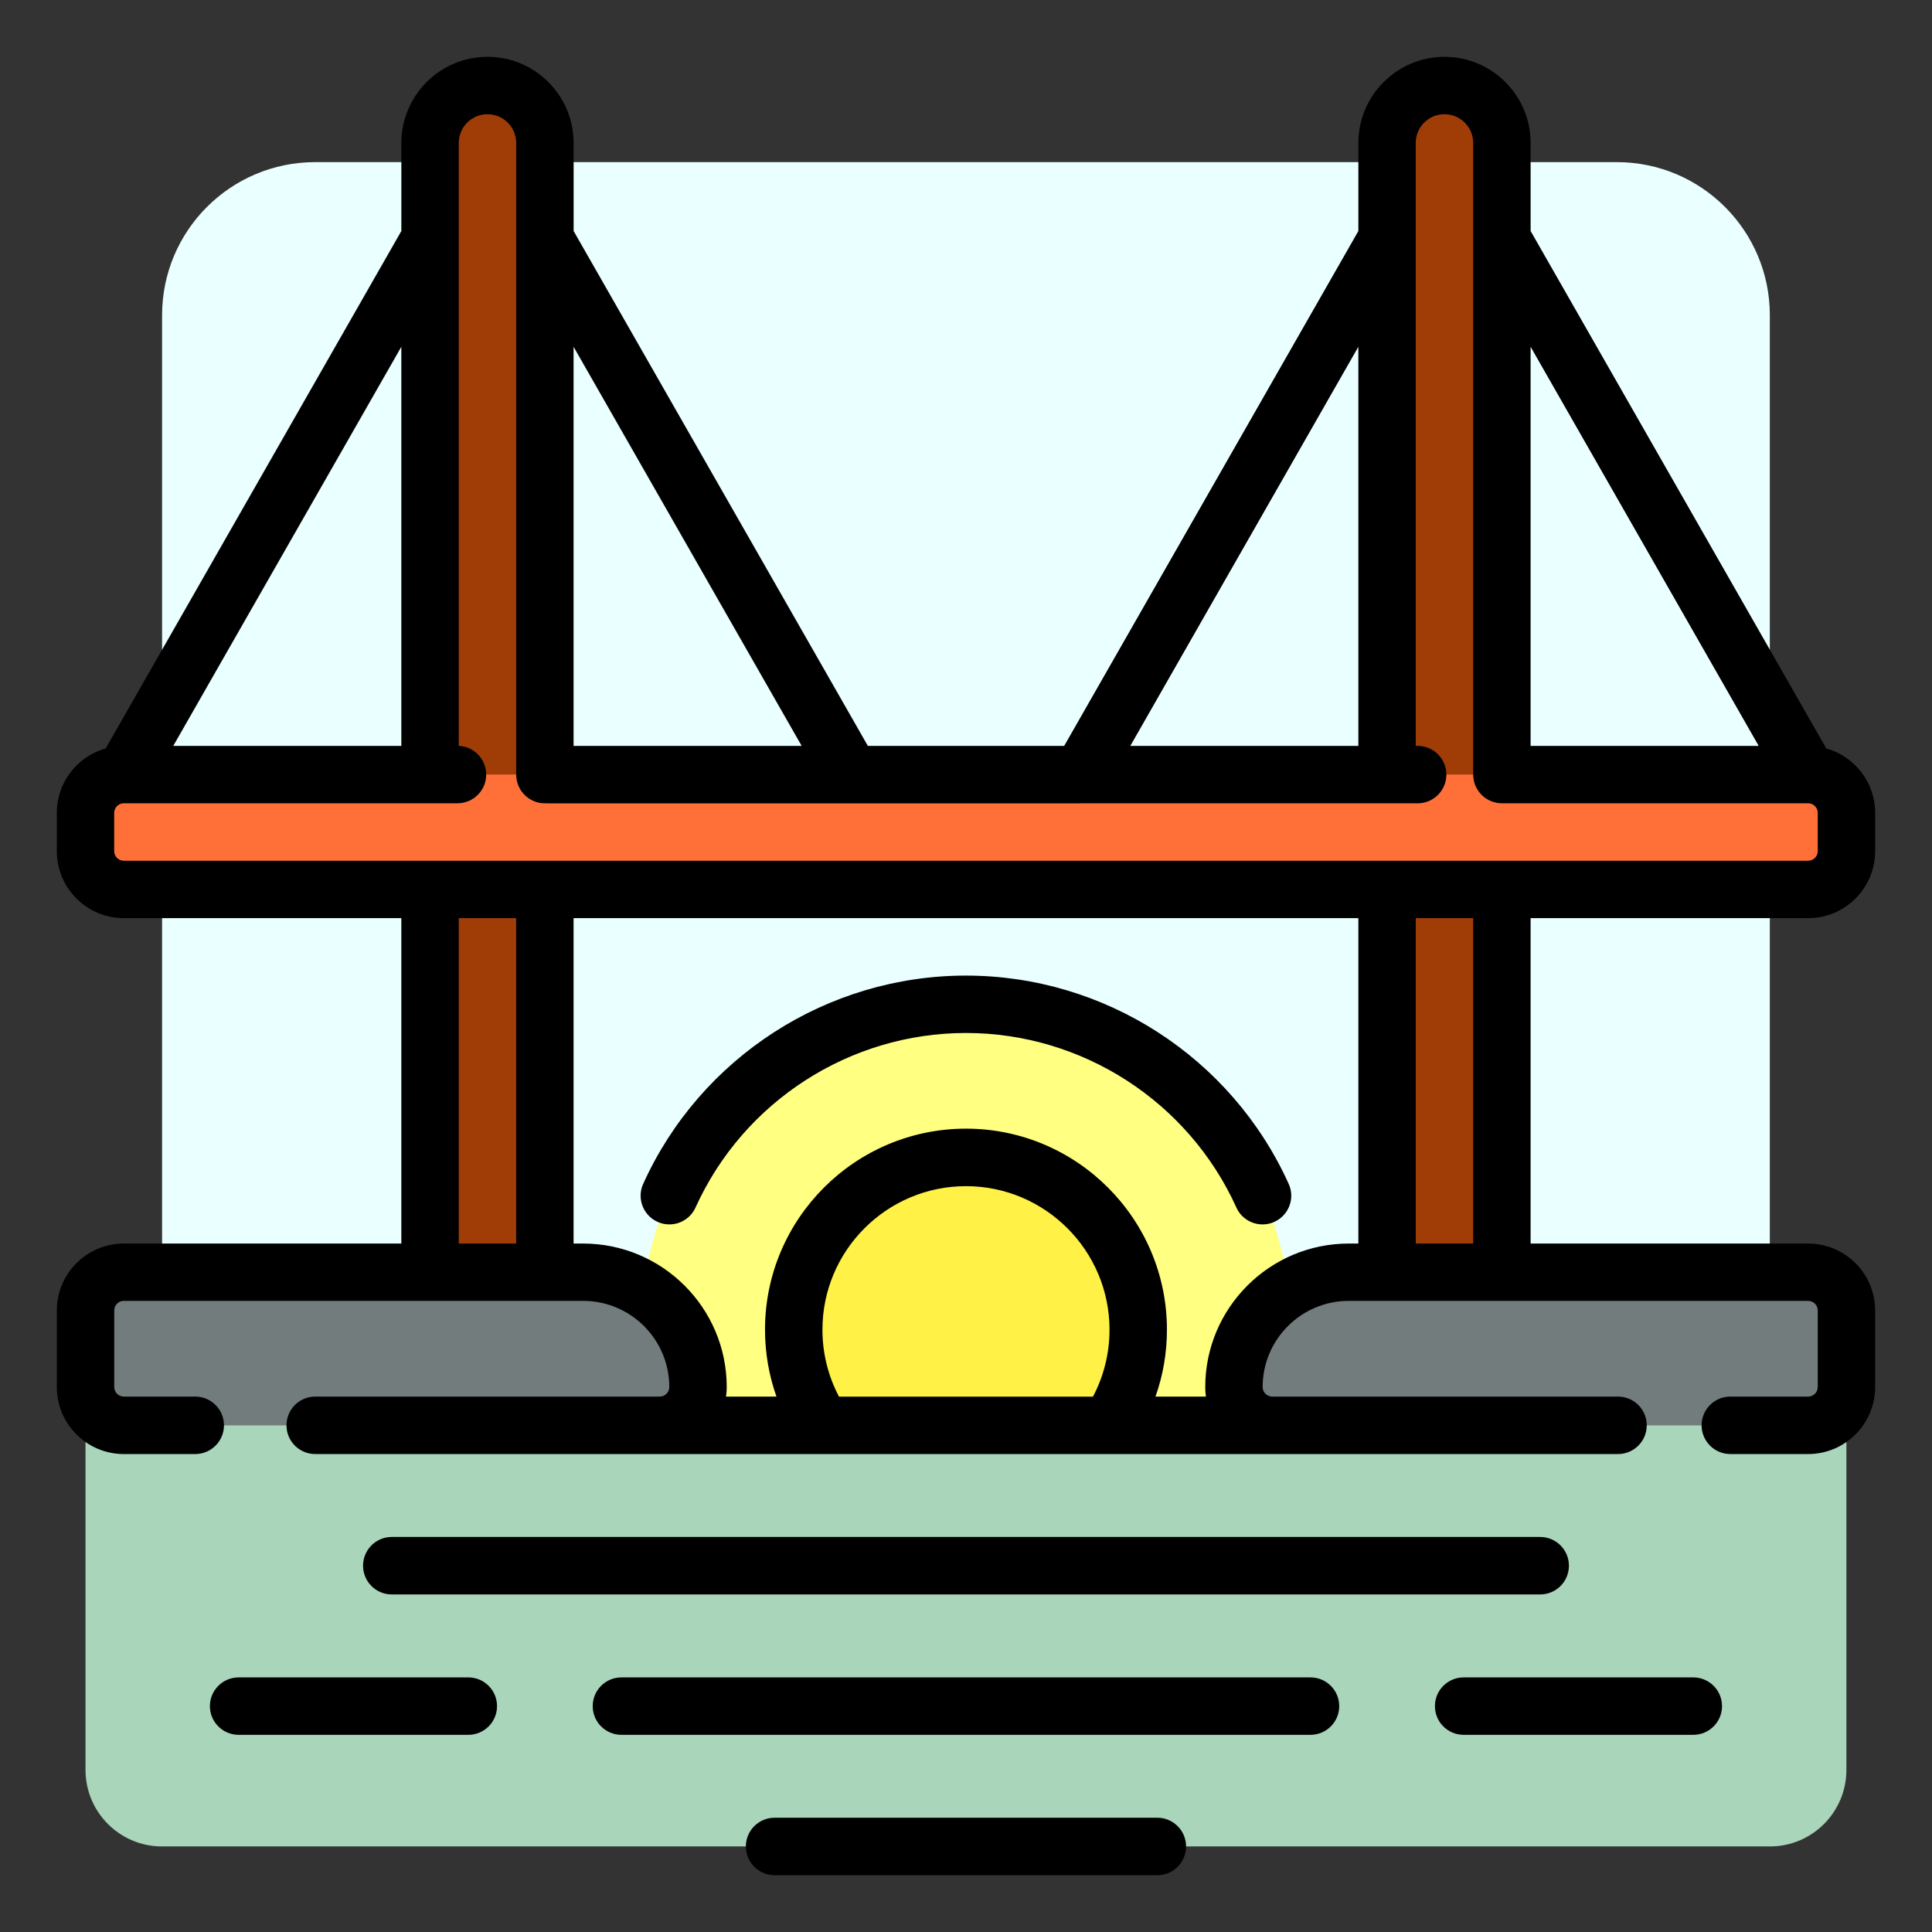 <?xml version="1.0" encoding="utf-8"?>
<!-- Generator: Adobe Illustrator 16.0.0, SVG Export Plug-In . SVG Version: 6.00 Build 0)  -->
<!DOCTYPE svg PUBLIC "-//W3C//DTD SVG 1.1//EN" "http://www.w3.org/Graphics/SVG/1.1/DTD/svg11.dtd">
<svg version="1.1" id="Layer_1" xmlns="http://www.w3.org/2000/svg" xmlns:xlink="http://www.w3.org/1999/xlink" x="0px" y="0px"
	 width="85px" height="85px" viewBox="0 0 85 85" enable-background="new 0 0 85 85" xml:space="preserve">
<rect x="0" y="0" width="85" height="85" fill="#333333" stroke="none"/>
<g>
	<path fill="#EAFFFF" d="M71.131,77.867H13.868c-3.721,0-6.737-3.016-6.737-6.734V13.869c0-3.721,3.017-6.736,6.737-6.736h57.263
		c3.721,0,6.734,3.016,6.734,6.736v57.264C77.865,74.852,74.852,77.867,71.131,77.867z"/>
	<path fill="#A9D5BB" d="M81.234,77.867c0,1.861-1.508,3.369-3.367,3.369H7.13c-1.86,0-3.368-1.508-3.368-3.369V59.342h77.472
		V77.867L81.234,77.867z"/>
	<path fill="#FFFF81" d="M28.813,62.711c-0.408-1.332-0.629-2.746-0.629-4.211c0-7.906,6.408-14.314,14.316-14.314
		c7.904,0,14.314,6.408,14.314,14.314c0,1.467-0.221,2.879-0.631,4.211H28.813z"/>
	<path fill="#FFF145" d="M36.196,62.711c-0.805-1.205-1.276-2.652-1.276-4.211c0-4.186,3.394-7.578,7.579-7.578
		c4.185,0,7.578,3.393,7.578,7.578c0,1.559-0.471,3.006-1.275,4.211H36.196z"/>
	<path fill="#A03D07" d="M23.973,6.289v53.053h-5.054V6.289c0-1.395,1.132-2.525,2.526-2.525S23.973,4.895,23.973,6.289z
		 M63.551,3.764c-1.396,0-2.525,1.131-2.525,2.525v53.053h5.053V6.289C66.076,4.895,64.945,3.764,63.551,3.764z"/>
	<path fill="#FF7039" d="M81.234,35.764v1.684c0,0.93-0.754,1.686-1.684,1.686H5.446c-0.93,0-1.684-0.754-1.684-1.686v-1.684
		c0-0.93,0.754-1.686,1.684-1.686h74.105C80.48,34.078,81.234,34.834,81.234,35.764z"/>
	<path fill="#727C7C" d="M30.709,61.025c0,0.93-0.754,1.686-1.684,1.686H5.446c-0.93,0-1.684-0.756-1.684-1.686v-3.367
		c0-0.932,0.754-1.686,1.684-1.686h20.211C28.446,55.973,30.709,58.236,30.709,61.025z M79.551,55.973H59.34
		c-2.789,0-5.053,2.264-5.053,5.053c0,0.932,0.754,1.686,1.686,1.686h23.578c0.93,0,1.684-0.754,1.684-1.686v-3.367
		C81.234,56.727,80.48,55.973,79.551,55.973z"/>
	<path d="M17.235,70.148c-0.697,0-1.262-0.564-1.262-1.264c0-0.697,0.565-1.264,1.262-1.264h50.527c0.697,0,1.264,0.566,1.264,1.264
		s-0.564,1.264-1.264,1.264H17.235L17.235,70.148z M50.92,79.973H34.078c-0.698,0-1.263,0.564-1.263,1.264
		c0,0.697,0.564,1.264,1.263,1.264H50.92c0.695,0,1.262-0.564,1.262-1.264C52.182,80.539,51.615,79.973,50.92,79.973z
		 M20.604,73.799H10.499c-0.697,0-1.264,0.564-1.264,1.264c0,0.697,0.566,1.262,1.264,1.262h10.105c0.697,0,1.263-0.564,1.263-1.262
		C21.868,74.363,21.301,73.799,20.604,73.799z M74.498,73.799H64.393c-0.697,0-1.262,0.564-1.262,1.264
		c0,0.697,0.564,1.262,1.262,1.262h10.105c0.697,0,1.264-0.564,1.264-1.262C75.762,74.363,75.195,73.799,74.498,73.799z
		 M67.34,40.395v14.316h12.211c1.625,0,2.947,1.32,2.947,2.945v3.369c0,1.625-1.322,2.947-2.947,2.947h-3.424
		c-0.697,0-1.264-0.566-1.264-1.264s0.564-1.264,1.264-1.264h3.424c0.232,0,0.422-0.188,0.422-0.422v-3.367
		c0-0.232-0.189-0.422-0.422-0.422H59.34c-2.09,0-3.789,1.699-3.789,3.789c0,0.232,0.188,0.422,0.422,0.422h15.213
		c0.697,0,1.264,0.564,1.264,1.264c0,0.697-0.564,1.264-1.264,1.264H13.868c-0.698,0-1.264-0.566-1.264-1.264
		s0.565-1.264,1.264-1.264h15.158c0.231,0,0.42-0.188,0.42-0.422c0-2.09-1.699-3.789-3.789-3.789H5.446
		c-0.231,0-0.42,0.189-0.42,0.422v3.367c0,0.232,0.188,0.422,0.42,0.422H8.59c0.698,0,1.264,0.564,1.264,1.264
		c0,0.697-0.566,1.264-1.264,1.264H5.446c-1.625,0-2.946-1.322-2.946-2.947v-3.369c0-1.625,1.321-2.945,2.946-2.945h12.211V40.395
		H5.446c-1.625,0-2.946-1.322-2.946-2.947v-1.684c0-1.352,0.912-2.492,2.151-2.838l13.007-22.762V6.289
		c0-2.088,1.7-3.789,3.79-3.789s3.789,1.699,3.789,3.789v3.875l12.945,22.652h8.638l12.943-22.652V6.289
		c0-2.088,1.699-3.789,3.789-3.789s3.789,1.699,3.789,3.789v3.875l13.006,22.762c1.24,0.348,2.152,1.488,2.152,2.838v1.684
		c0,1.625-1.322,2.947-2.947,2.947H67.34L67.34,40.395z M67.34,32.816h10.035L67.34,15.256V32.816z M49.729,32.816h10.033V15.256
		L49.729,32.816z M25.235,32.816H35.27L25.235,15.256V32.816z M7.623,32.816h10.034V15.256L7.623,32.816z M22.709,40.395h-2.525
		v14.316h2.525V40.395z M48.814,58.5c0-3.482-2.834-6.314-6.314-6.314c-3.484,0-6.316,2.832-6.316,6.314
		c0,1.035,0.25,2.043,0.729,2.947h11.173C48.564,60.543,48.814,59.535,48.814,58.5z M59.762,40.395H25.235v14.316h0.422
		c3.482,0,6.316,2.832,6.316,6.314c0,0.143-0.011,0.283-0.031,0.42h2.219c-0.332-0.938-0.504-1.934-0.504-2.945
		c0-4.875,3.967-8.844,8.842-8.844c4.876,0,8.841,3.969,8.841,8.844c0,1.014-0.17,2.008-0.504,2.945h2.219
		c-0.021-0.137-0.029-0.277-0.029-0.42c0-3.482,2.832-6.314,6.314-6.314h0.422V40.395z M64.814,40.395h-2.527v14.316h2.527V40.395z
		 M79.551,37.867c0.232,0,0.422-0.188,0.422-0.42v-1.684c0-0.229-0.184-0.416-0.41-0.422c-0.01,0-0.021,0-0.033,0H66.078
		c-0.697,0-1.264-0.564-1.264-1.264V10.523c0-0.016,0-0.031,0-0.047V6.289c0-0.697-0.566-1.264-1.264-1.264
		s-1.264,0.566-1.264,1.264v4.188c0,0.016,0,0.031,0,0.047v22.291h0.084c0.697,0,1.264,0.566,1.264,1.264s-0.564,1.264-1.264,1.264
		H47.572c-0.016,0-0.029,0-0.047,0H37.471c-0.017,0-0.031,0-0.048,0H24.121c-0.024,0-0.05,0-0.074-0.002
		c-0.024,0.002-0.049,0.002-0.073,0.002c-0.699,0-1.264-0.566-1.264-1.264V10.523c0-0.016,0-0.031,0-0.047V6.289
		c0-0.697-0.566-1.264-1.264-1.264c-0.695,0-1.262,0.566-1.262,1.264v4.188c0,0.016,0,0.031,0,0.047v22.291
		c0.67,0.029,1.207,0.584,1.207,1.262c0,0.699-0.566,1.264-1.264,1.264H5.469c-0.013,0-0.023,0-0.035,0
		c-0.228,0.006-0.41,0.193-0.41,0.422v1.684c0,0.232,0.189,0.422,0.422,0.422H79.551L79.551,37.867z M57.656,73.799H27.34
		c-0.697,0-1.263,0.564-1.263,1.264c0,0.697,0.565,1.262,1.263,1.262h30.316c0.697,0,1.264-0.564,1.264-1.262
		C58.92,74.363,58.354,73.799,57.656,73.799z M28.928,53.756c0.637,0.289,1.385,0.006,1.672-0.629
		c2.109-4.664,6.78-7.68,11.898-7.68c5.117,0,9.787,3.016,11.898,7.68c0.211,0.467,0.67,0.742,1.152,0.742
		c0.174,0,0.35-0.035,0.52-0.113c0.635-0.287,0.918-1.035,0.629-1.67c-2.518-5.568-8.092-9.164-14.199-9.164
		c-6.107,0-11.682,3.596-14.201,9.164C28.01,52.721,28.292,53.469,28.928,53.756z"/>
</g>
</svg>
